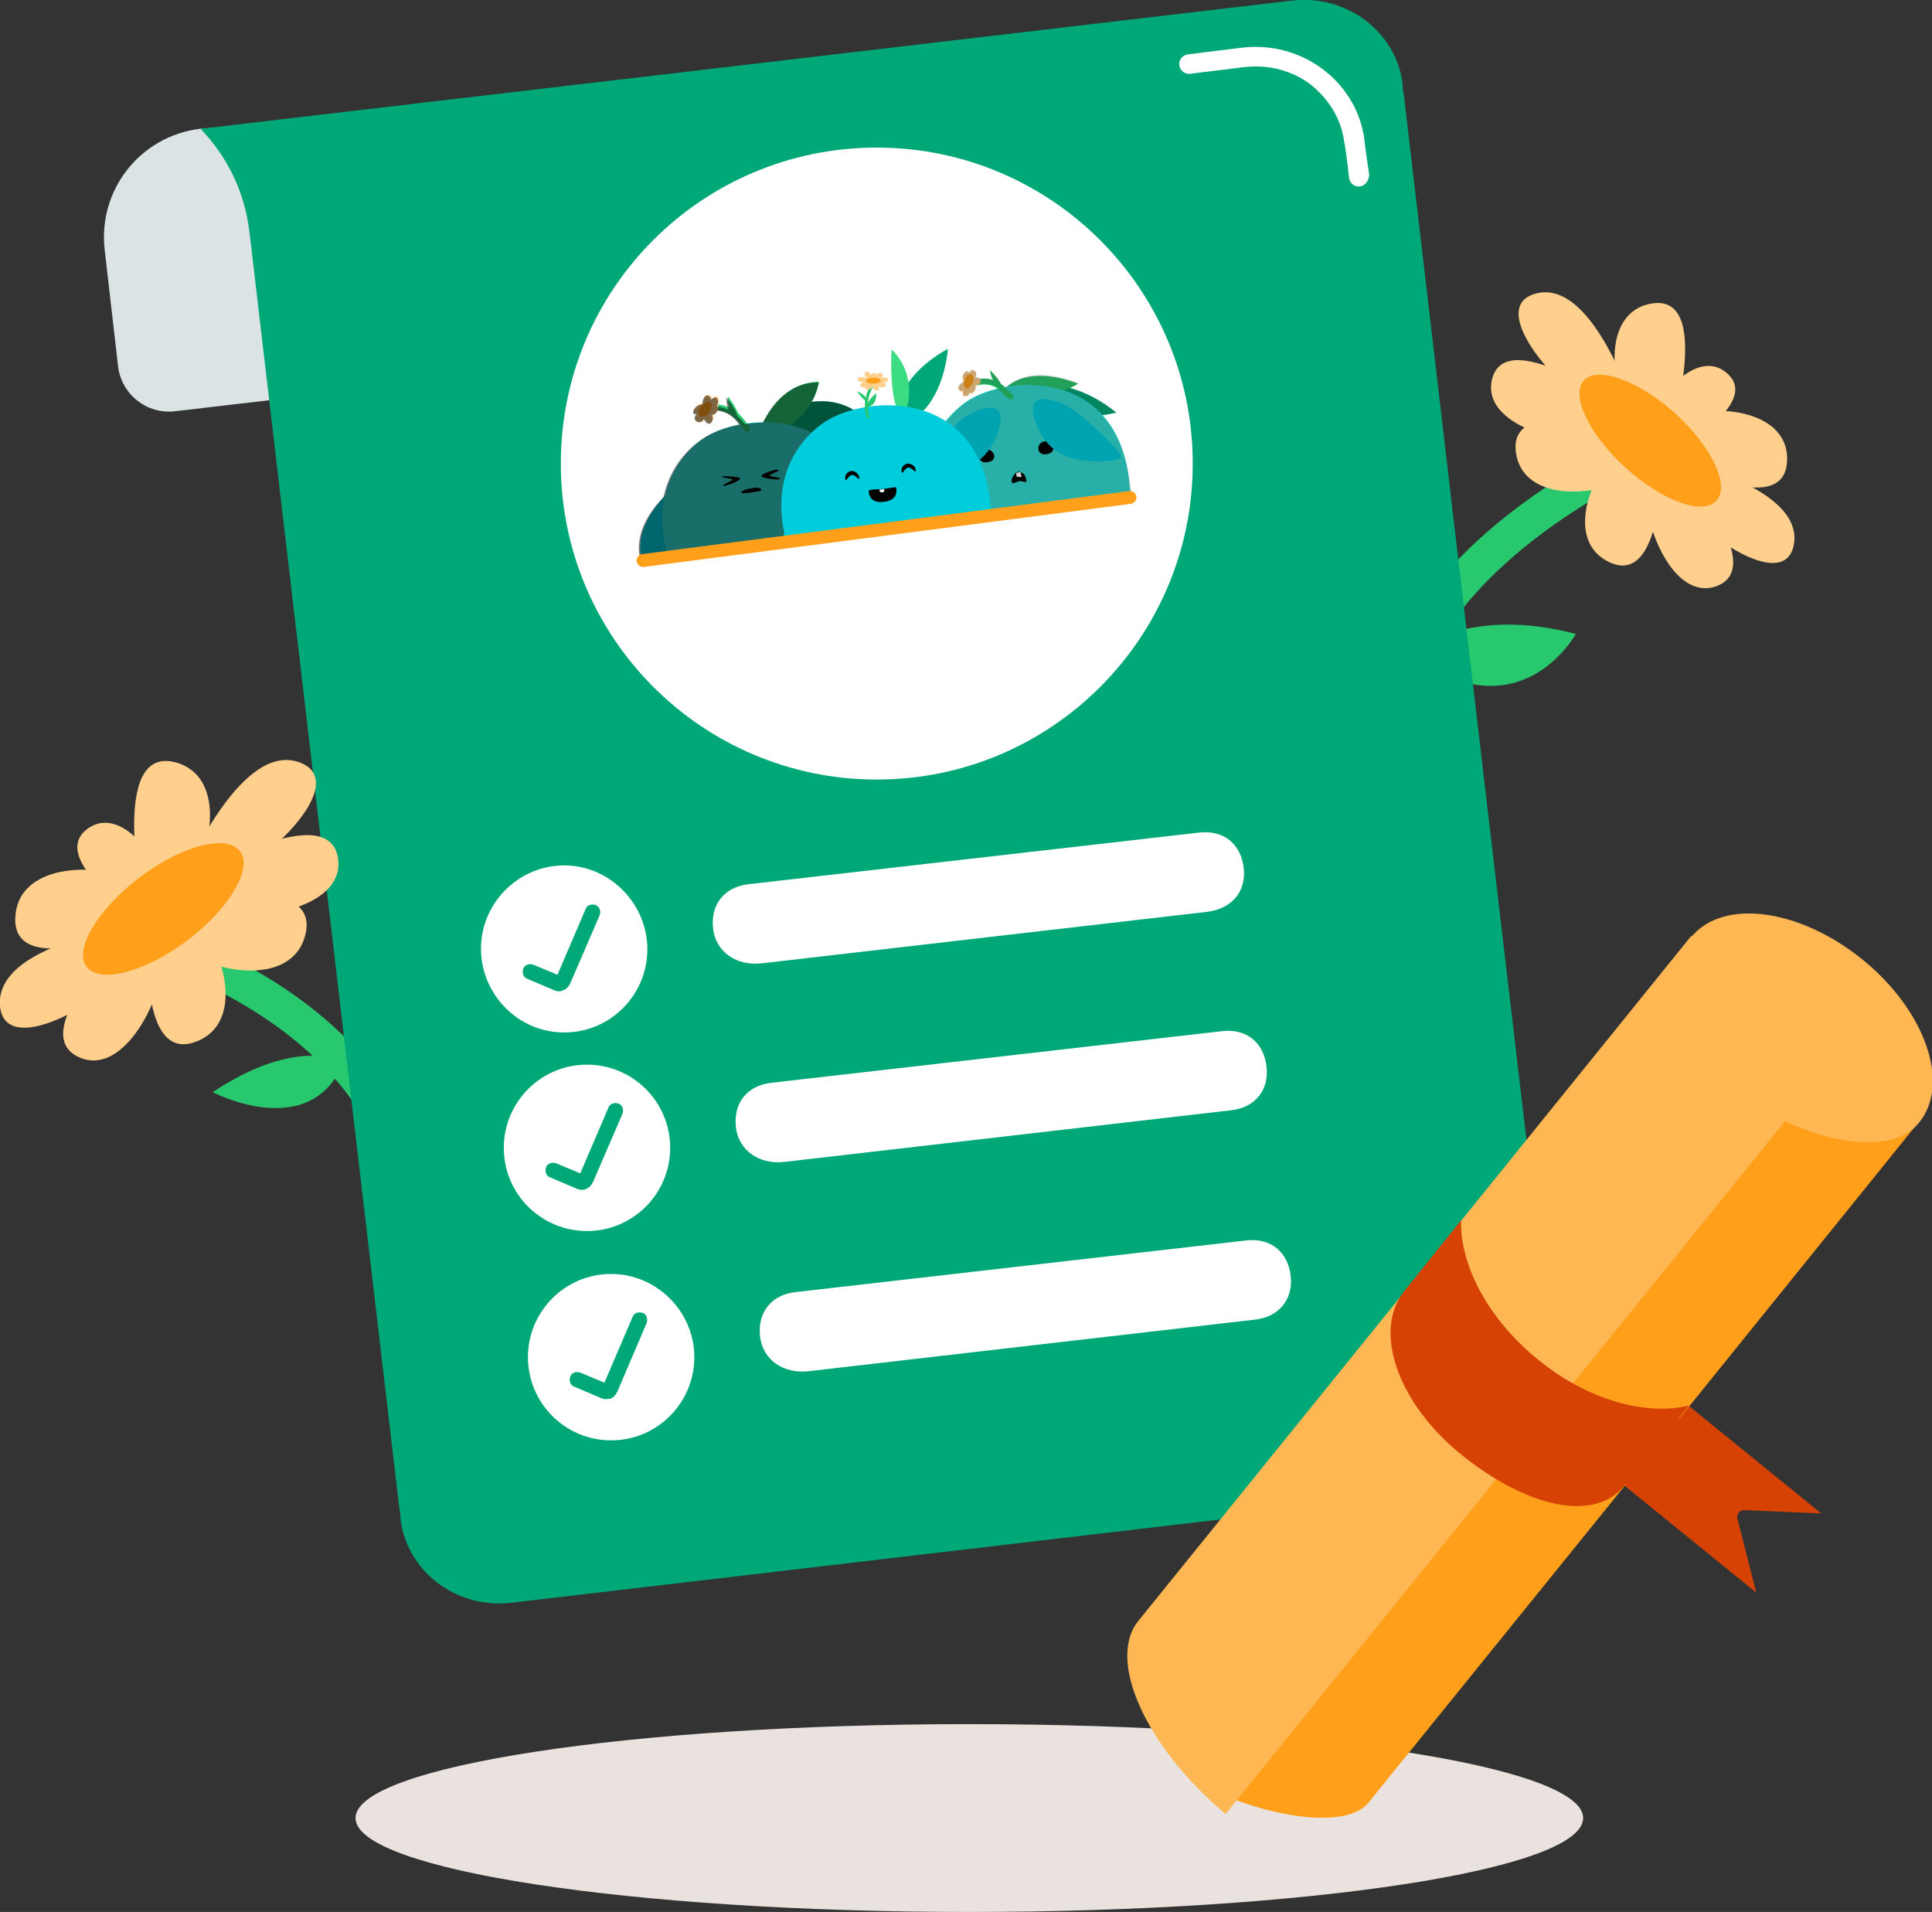 <?xml version="1.0" encoding="utf-8"?>
<!-- Generator: Adobe Illustrator 25.1.0, SVG Export Plug-In . SVG Version: 6.00 Build 0)  -->
<svg version="1.1" id="Layer_1" xmlns="http://www.w3.org/2000/svg" xmlns:xlink="http://www.w3.org/1999/xlink" x="0px" y="0px"
	 viewBox="0 0 288 285" style="enable-background:new 0 0 288 285;" xml:space="preserve">
<rect x="0" y="0" width="288" height="285" fill="#333333" stroke="none"/>
<style type="text/css">
	.st0{fill:#E9E2DE;}
	.st1{clip-path:url(#SVGID_2_);}
	.st2{fill:#28C86E;}
	.st3{fill:#FFCF8D;}
	.st4{fill:#FF9F1A;}
	.st5{fill:#DCE3E5;}
	.st6{fill:#00A878;}
	.st7{fill:#FFFFFF;}
	.st8{fill:#D64204;}
	.st9{fill:#FFB753;}
	.st10{fill:#00CDDC;}
	.st11{fill:#32DCD2;}
	.st12{fill:none;stroke:#28C86E;stroke-width:0.874;stroke-linecap:round;stroke-miterlimit:10;}
	.st13{opacity:0.5;enable-background:new    ;}
	.st14{fill:none;stroke:#28C86E;stroke-width:0.891;stroke-linecap:round;stroke-miterlimit:10;}
	.st15{opacity:0.2;enable-background:new    ;}
	.st16{fill:#3CDC82;}
	.st17{fill:none;stroke:#28C86E;stroke-width:0.44;stroke-linecap:round;stroke-miterlimit:10;}
</style>
<g>
	<path class="st0" d="M144.5,285c50.5,0,91.5-6.3,91.5-14s-41-14-91.5-14S53,263.3,53,271S94,285,144.5,285z"/>
	<g>
		<defs>
			<rect id="SVGID_1_" width="288" height="271"/>
		</defs>
		<clipPath id="SVGID_2_">
			<use xlink:href="#SVGID_1_"  style="overflow:visible;"/>
		</clipPath>
		<g class="st1">
			<path class="st2" d="M234.9,94.5c0,0-8.3,15.2-24.9,3C210,97.5,218.4,90.1,234.9,94.5z"/>
			<path class="st2" d="M206.6,119.9c-1.2,0-2.3-0.8-2.6-2c-0.1-0.3-6.2-26.9,32.8-49.2c1.3-0.7,2.9-0.3,3.6,1
				c0.7,1.3,0.3,2.9-1,3.6c-34.9,20-30.3,43.1-30.3,43.3c0.4,1.4-0.5,2.9-1.9,3.2C207.1,119.9,206.8,119.9,206.6,119.9z"/>
			<path class="st3" d="M244.2,62.6c0,0-6.4-21.5-15.4-18.8C219.8,46.4,238.3,65.1,244.2,62.6z"/>
			<path class="st3" d="M244.1,62.3c0,0-19.6-14.7-21.7-5.7C220.3,65.7,243.3,68.8,244.1,62.3z"/>
			<path class="st3" d="M246.5,65.6c0,0-22.1-8-20.5,2C227.6,77.7,248.3,72.6,246.5,65.6z"/>
			<path class="st3" d="M248.8,65.7c0,0,7-22.5-2.9-20.4C236,47.4,242,67.8,248.8,65.7z"/>
			<path class="st3" d="M245.9,67c0,0,20.4,11.7,20.5,1.5C266.6,58.3,245.4,59.8,245.9,67z"/>
			<path class="st3" d="M246.2,69.2c0,0,17.2-8.5,11.2-13.6C251.4,50.4,241.6,66,246.2,69.2z"/>
			<path class="st3" d="M247.1,67.8c0,0,22,4.2,20.3,13.4C265.7,90.4,245.3,73.8,247.1,67.8z"/>
			<path class="st3" d="M247.9,66.3c0,0,16.7,18,7.9,21.1C247,90.4,241.5,67.7,247.9,66.3z"/>
			<path class="st3" d="M247.9,64.8c0,0,0.8,23.5-8.2,18.9C230.6,79.1,241.9,61,247.9,64.8z"/>
			<path class="st4" d="M255.9,74.6c2-2.3-0.8-8.1-6.2-13c-5.5-4.9-11.6-7.1-13.6-4.9c-2,2.3,0.8,8.1,6.2,13
				C247.8,74.7,253.9,76.9,255.9,74.6z"/>
			<path class="st2" d="M31.7,162.8c0,0,14.5,7.6,19.5-4.4C51.2,158.4,44.7,154.2,31.7,162.8z"/>
			<path class="st2" d="M61.7,183.1c1.2-0.2,2.1-1.2,2.2-2.4c0-0.3,1.4-27.6-40.8-42.9c-1.4-0.5-2.9,0.2-3.4,1.6
				c-0.5,1.4,0.2,2.9,1.6,3.4c37.9,13.7,37.3,37.2,37.3,37.5c-0.1,1.5,1,2.7,2.5,2.9C61.3,183.2,61.5,183.1,61.7,183.1z"/>
			<path class="st5" d="M249.7,184l2.1,18c1,8.9-5.3,16.9-14.2,18l-1.2,0.1c-7.7,0.9-14.9-3.7-17-11.3l-3.4-28.6l25.1-3
				C245.4,176.8,249.2,179.8,249.7,184z"/>
			<path class="st5" d="M48.9,33.3l2.9,25l-25.7,3c-4.2,0.5-8-2.5-8.5-6.7l-2-17.4c-1-8.9,5.3-16.9,14.2-18l1.2-0.1
				C39.8,18.1,47.9,24.4,48.9,33.3z"/>
			<path class="st6" d="M231.6,204.4l-10.8-91.9h0l-11.5-98.1c-0.1-0.6-0.1-0.6-0.1-0.6c-0.1-0.6-0.1-0.6-0.1-1.2
				c-0.9-7.7-8.2-13.5-16.6-12.5L29.9,19.2c4.1,4.3,6.6,9.5,7.3,15.5l22.3,189.9c0.1,0.6,0.1,0.6,0.1,0.6c0.1,0.6,0.1,0.6,0.1,1.2
				c0.9,7.7,8.2,13.5,16.6,12.5l162.6-19.1C234.7,215.5,232.3,210.4,231.6,204.4z"/>
			<path class="st7" d="M84.1,153.9c6.9,0,12.4-5.6,12.4-12.4S90.9,129,84.1,129s-12.4,5.6-12.4,12.4S77.2,153.9,84.1,153.9z"/>
			<path class="st6" d="M83.8,147.7c-0.4,0.1-0.8,0.1-1.2-0.1l-4-1.7c-0.6-0.2-0.8-0.9-0.6-1.5c0.2-0.6,0.9-0.8,1.5-0.6l3.6,1.5
				l4.2-9.8c0.2-0.6,0.9-0.8,1.5-0.6c0.6,0.3,0.8,0.9,0.6,1.5L85,146.6c-0.2,0.4-0.5,0.8-1,1C83.9,147.6,83.8,147.6,83.8,147.7z"/>
			<path class="st7" d="M180.1,135.9l-66.6,7.7c-3.6,0.4-6.8-1.6-7.2-5.2c-0.4-3.6,1.7-6.2,5.3-6.6l67.2-7.7
				c3.6-0.4,6.2,1.7,6.6,5.3C185.8,132.8,183.7,135.4,180.1,135.9z"/>
			<path class="st7" d="M87.5,183.5c6.9,0,12.4-5.6,12.4-12.4c0-6.9-5.6-12.4-12.4-12.4c-6.9,0-12.4,5.6-12.4,12.4
				C75.1,178,80.7,183.5,87.5,183.5z"/>
			<path class="st6" d="M87.2,177.3c-0.4,0.1-0.8,0.1-1.2-0.1l-4-1.7c-0.6-0.2-0.8-0.9-0.6-1.5c0.2-0.6,0.9-0.8,1.5-0.6l3.6,1.5
				l4.2-9.8c0.2-0.6,0.9-0.8,1.5-0.6c0.6,0.2,0.8,0.9,0.6,1.5l-4.4,10.2c-0.2,0.4-0.5,0.8-1,1C87.3,177.3,87.3,177.3,87.2,177.3z"/>
			<path class="st7" d="M183.5,165.5l-66.6,7.7c-3.6,0.4-6.8-1.6-7.2-5.2c-0.4-3.6,1.7-6.2,5.3-6.6l67.2-7.7
				c3.6-0.4,6.2,1.7,6.6,5.3C189.2,162.5,187.1,165.1,183.5,165.5z"/>
			<path class="st7" d="M91.1,214.7c6.9,0,12.4-5.6,12.4-12.4s-5.6-12.4-12.4-12.4c-6.9,0-12.4,5.6-12.4,12.4S84.2,214.7,91.1,214.7
				z"/>
			<path class="st6" d="M90.8,208.5c-0.4,0.1-0.8,0.1-1.2-0.1l-4-1.7c-0.6-0.2-0.8-0.9-0.6-1.5c0.2-0.6,0.9-0.8,1.5-0.6l3.6,1.5
				l4.2-9.8c0.2-0.6,0.9-0.8,1.5-0.6c0.6,0.2,0.8,0.9,0.6,1.5L92,207.5c-0.2,0.4-0.5,0.8-1,1C90.9,208.5,90.9,208.5,90.8,208.5z"/>
			<path class="st7" d="M187.1,196.7l-66.6,7.7c-3.6,0.4-6.8-1.6-7.2-5.2c-0.4-3.6,1.7-6.2,5.3-6.6l67.2-7.7
				c3.6-0.4,6.2,1.7,6.6,5.3C192.8,193.6,190.7,196.3,187.1,196.7z"/>
			<path class="st7" d="M130.7,116.2c26,0,47.1-21.1,47.1-47.1c0-26-21.1-47.1-47.1-47.1S83.6,43,83.6,69.1
				C83.6,95.1,104.7,116.2,130.7,116.2z"/>
			<path class="st7" d="M202.7,27.8c-0.8,0.1-1.5-0.5-1.6-1.3c-0.3-2.7-0.6-5-0.7-5.2c-0.4-3.4-2.2-6.4-4.9-8.6
				c-2.8-2.2-6.4-3.1-10-2.7c0,0,0,0,0,0l-8.1,1h0c-0.8,0.1-1.5-0.5-1.6-1.3c-0.1-0.8,0.5-1.5,1.3-1.6l8.1-1c0,0,0,0,0,0
				c4.4-0.5,8.7,0.7,12.1,3.3c3.4,2.6,5.6,6.4,6.1,10.5c0,0.2,0.3,2.5,0.7,5.1C204.1,26.9,203.5,27.7,202.7,27.8
				C202.7,27.8,202.7,27.8,202.7,27.8z"/>
			<path class="st3" d="M26.6,132.3c0,0,8.9-22.3,18.2-18.6C54.1,117.4,32.6,135.5,26.6,132.3z"/>
			<path class="st3" d="M26.7,132c0,0,22.3-13.8,23.7-4C51.8,137.9,26.9,139,26.7,132z"/>
			<path class="st3" d="M23.8,135.3c0,0,24.4-6.4,21.7,4.1C42.8,150,21.3,142.5,23.8,135.3z"/>
			<path class="st3" d="M21.4,135.2c0,0-5.4-24.6,5-21.5C36.8,116.9,28.5,138.1,21.4,135.2z"/>
			<path class="st3" d="M24.3,136.8c0,0-22.9,10.5-22-0.3C3.1,125.6,25.6,129.2,24.3,136.8z"/>
			<path class="st3" d="M23.8,139.1c0,0-17.5-10.7-10.7-15.6C20,118.6,29,136.2,23.8,139.1z"/>
			<path class="st3" d="M22.9,137.6c0,0-23.8,2.4-22.9,12.4C1,159.9,24.3,144.2,22.9,137.6z"/>
			<path class="st3" d="M22.2,135.9c0,0-19.4,17.7-10.4,21.7C20.9,161.7,28.9,138,22.2,135.9z"/>
			<path class="st3" d="M22.4,134.3c0,0-3,25,7,20.9C39.5,151.1,29.2,130.8,22.4,134.3z"/>
			<path class="st4" d="M27.9,140.2c6.3-4.8,9.8-10.7,7.9-13.3c-2-2.6-8.7-0.9-15,3.9c-6.3,4.8-9.8,10.7-7.9,13.3
				C14.9,146.7,21.6,144.9,27.9,140.2z"/>
			<path class="st8" d="M241.6,221l20.2,16.4l-2.8-11c-0.2-0.7,0.4-1.4,1.1-1.3l11.4,0.5l-20.2-16.4L241.6,221z"/>
			<path class="st4" d="M183.9,268.2c7.9,3,17.2,4.1,20.1,0.5l38.5-47.6c-4.3,1.1-12.3-1.1-17.6-3.5L183.9,268.2z"/>
			<path class="st4" d="M230.4,210.3c7.2,3.1,16.9,4.9,20.3,0.7l35.2-43.6c-7.3,1.5-17-3.5-27.1-11.4l-5.9,7.3
				c2.5,3.4,3.2,4.8,7,7.9l0.2,0.2c0.6,0.5,0.6,1.3,0.2,1.9L230.4,210.3z"/>
			<path class="st9" d="M249.8,163.1l2.6-3.2c0.4-0.6,1.3-0.6,1.9-0.2l0.2,0.2c12.3,10,26.8,13.4,31.6,7.4
				c4.7-5.8,0.9-16.7-8.5-24.3c-9.4-7.6-20.8-9.1-25.5-3.3l-5,6.1C244,149.6,245.4,156.2,249.8,163.1z"/>
			<path class="st9" d="M226.2,206.4c1.7,1.4,3.5,2.6,5.3,3.5l36.4-45c-9.8-8.2-15.6-18-15.7-25.5l-34.5,42.7
				C213,188,216.8,198.8,226.2,206.4z"/>
			<path class="st9" d="M182.7,270.4l43.4-53.7c-1.8-1-3.6-2.2-5.3-3.5c-7.4-6-11.6-14.1-11.4-20.7l-39.7,49.1
				C164.9,247.5,170.9,260.5,182.7,270.4z"/>
			<path class="st8" d="M217.8,216.8c9.4,7.6,19.7,10.4,24.4,4.6l9.6-11.9c-6.4,1.6-15.2-0.8-22.6-6.9c-7.4-6-11.6-14.1-11.4-20.7
				l-8.5,10.6C204.6,198.4,208.4,209.2,217.8,216.8z"/>
			<path class="st10" d="M125.6,79.3l6.7-0.9c0-5-5.1-8.6-7.7-10C125.3,71,125.6,77.5,125.6,79.3z"/>
			<path class="st10" d="M102.3,82.3c-0.2-2.1-0.8-8-0.6-10.6c-2.5,1.8-7.2,6.3-6.1,11.4L102.3,82.3z"/>
			<path class="st6" d="M128.9,62.3c0,0-8.6,6.7-15.5,1.1C113.4,63.4,121.9,56.1,128.9,62.3z"/>
			<path class="st2" d="M122.1,56.9c0,0-0.8,6.8-9.3,8.5C112.8,65.5,115,57,122.1,56.9z"/>
			<path class="st11" d="M99.5,82.7l29.2-3.8c0-0.4,0-0.8-0.1-1.3c-1.3-17.1-17.5-16.2-23.5-12.4c-3.1,2-7.7,7.1-6,15.9
				C99.3,81.6,99.4,82.1,99.5,82.7z"/>
			<path class="st2" d="M108.5,59.1c0,0-0.3,2,1.6,3.2C110.1,62.4,110.4,61.5,108.5,59.1z"/>
			<path class="st12" d="M111.4,63.9c-0.9-1-2.1-3.8-6.4-3.1"/>
			<path class="st3" d="M105.1,60.7c0,0,1.6-2.5,2-1.3C107.5,60.6,105.3,61.6,105.1,60.7z"/>
			<path class="st3" d="M104.8,61.2c0,0,2.4-1.8,2.3-0.4C107.1,62.2,104.7,62.2,104.8,61.2z"/>
			<path class="st3" d="M104.8,61.4c0,0-0.2-3,0.9-2.5C106.8,59.3,105.6,61.7,104.8,61.4z"/>
			<path class="st3" d="M106.2,61.3c0,0-3.2,1.2-2.7-0.3C104.1,59.5,106.6,60.3,106.2,61.3z"/>
			<path class="st3" d="M105,61c0,0-2.1,1-1.1,1.8C104.9,63.5,105.7,61.4,105,61z"/>
			<path class="st3" d="M104.4,61.2c0,0,1.1,2.8,1.8,1.5C106.9,61.5,104.8,60.3,104.4,61.2z"/>
			<path class="st4" d="M105.7,61.5c0.4-0.5,0.5-1.2,0.2-1.5c-0.3-0.3-1,0-1.4,0.5c-0.4,0.5-0.5,1.2-0.2,1.5
				C104.6,62.3,105.3,62.1,105.7,61.5z"/>
			<path d="M110.2,71.2c0.8,0.3-2.3,1.4-2.4,1.2c-0.1-0.2,1.5-0.8,1.4-0.9c-0.1-0.2-1.6-0.3-1.6-0.4C107.6,70.9,109.4,71,110.2,71.2
				z"/>
			<path d="M113.6,70.8c-0.7,0.5,2.6,0.8,2.7,0.6c0.1-0.2-1.6-0.4-1.6-0.5c0.1-0.2,1.5-0.7,1.4-0.8
				C116.1,69.8,114.3,70.3,113.6,70.8z"/>
			<path d="M113.5,73c0,0.2-0.7,0.3-1.5,0.4c-0.8,0.1-1.5,0.2-1.5,0c0-0.2,0.6-0.5,1.5-0.6C112.7,72.6,113.4,72.7,113.5,73z"/>
			<path class="st13" d="M126.3,69.5c-1.1-1.8-2.4-3.2-3.9-4.2c3.7-0.8,6.5-3,6.5-3c-2.6-2.3-5.4-2.7-7.9-2.4c0.9-1.6,1-2.9,1-2.9
				c-4.5,0-7,3.5-8.3,6c-0.9,0-1.8,0.1-2.7,0.2c0,0,0,0,0,0c-0.3-0.4-0.6-0.8-1.1-1.2c-0.1-0.5-0.5-1.3-1.6-2.7c0,0-0.1,0.9,0.3,1.8
				c-0.5-0.2-1-0.4-1.7-0.5c0-0.1-0.1-0.1-0.1-0.1c0.2-0.3,0.3-0.6,0.2-0.9c-0.2-0.5-0.6-0.4-1,0c0-0.3-0.2-0.5-0.4-0.6
				c-0.6-0.2-0.9,0.6-0.9,1.3c-0.5,0-1,0.3-1.3,0.8c-0.2,0.5,0,0.7,0.4,0.7c-0.3,0.3-0.4,0.7,0,1c0.4,0.3,0.9,0.1,1.1-0.3
				c0.4,0.6,0.8,1,1.2,0.4c0.2-0.3,0.2-0.7,0-1c0.4-0.1,0.7-0.3,0.8-0.7c1.8,0.2,2.7,1.3,3.3,2.1c-2.1,0.4-3.9,1.1-5.3,2
				c-2.2,1.4-5,4.2-6,8.8c-2.2,2.3-4.3,5.5-3.5,9.2l3.9-0.5l2.7-0.4l23.4-3l3.1-0.4l3.6-0.5C132.4,74.3,129,71.2,126.3,69.5z"/>
			<path class="st6" d="M166.4,61.5c0,0-9.6,2.7-16.2-3.5C150.2,58,158,54.7,166.4,61.5z"/>
			<path class="st2" d="M160.7,57.2c0,0-3.1,2.4-12,2C148.8,59.2,151.4,53.7,160.7,57.2z"/>
			<path class="st11" d="M138.5,77.6l30-3.9c0-0.3,0-0.7-0.1-1.1c-1.3-17.7-18-16.8-24.1-12.9c-3.2,2.1-7.9,7.3-6.1,16.4
				C138.3,76.6,138.4,77.1,138.5,77.6z"/>
			<path d="M148.2,67.9c0.1,0.6-0.4,0.9-1,1c-0.6,0.1-1.1-0.1-1.2-0.7c-0.1-0.6,0.3-1.1,0.9-1.2C147.5,66.9,148.1,67.3,148.2,67.9z"
				/>
			<path d="M157,66.7c0.1,0.6-0.4,0.9-1,1c-0.6,0.1-1.1-0.1-1.2-0.7c-0.1-0.6,0.3-1.1,0.9-1.2C156.4,65.7,156.9,66.1,157,66.7z"/>
			<path class="st10" d="M161.1,61.9c1.9,1.6,5.9,5.3,6,6.1c0.2,0.8-5.8,1.4-9-0.4c-1.7-0.9-3.1-2.6-3.9-5.2c-0.9-3.1,1-3.2,2.8-2.7
				C158.5,60.1,159.9,60.9,161.1,61.9z"/>
			<path class="st2" d="M147.6,55.2c0,0,0,1.8,1.8,2.7C149.4,57.9,149.5,57.1,147.6,55.2z"/>
			<path class="st14" d="M150.6,59.1c-0.9-0.7-2.2-3.1-5.7-1.9"/>
			<path class="st3" d="M144.1,57c0,0-1.2,2.3-0.2,2.1C145,59,144.8,56.8,144.1,57z"/>
			<path class="st3" d="M144.4,56.6c0,0-0.4,2.6,0.6,2C146,58,145.1,56.1,144.4,56.6z"/>
			<path class="st3" d="M144.5,56.5c0,0-2.3,1-1.5,1.7C143.7,59,145.1,57,144.5,56.5z"/>
			<path class="st3" d="M145,57.6c0,0-0.3-3.1-1.2-2C142.8,56.6,144.4,58.4,145,57.6z"/>
			<path class="st3" d="M144.3,56.9c0,0,0-2.1,0.9-1.6C146.1,55.7,144.9,57.2,144.3,56.9z"/>
			<path class="st3" d="M144.3,56.3c0,0,2.5-0.2,1.8,0.8C145.4,58.1,143.7,56.9,144.3,56.3z"/>
			<path class="st4" d="M145,57.1c0.2-0.6,0.1-1.1-0.2-1.3c-0.3-0.1-0.8,0.2-1,0.8c-0.2,0.6-0.1,1.1,0.2,1.3
				C144.3,58,144.7,57.7,145,57.1z"/>
			<path class="st10" d="M146,61.1c-1.6,0.5-3,1.5-4.1,2.9c-1.6,2.1-3.5,5.9-3.5,6.5c-0.1,0.9,8.7,0.9,10.6-6.9
				C149.7,60.5,147.8,60.5,146,61.1z"/>
			<path d="M153,71.6c0.1,0.5-0.5,0.1-1,0.1c-0.5,0.1-1.1,0.6-1.2,0.1c-0.1-0.5,0.5-1.4,1-1.5C152.3,70.4,152.8,70.5,153,71.6z"/>
			<path class="st7" d="M152.1,71.1l-0.3,0c-0.1,0-0.3-0.1-0.3-0.2l0-0.4c0.1-0.1,0.5-0.1,0.7-0.1l0,0.4
				C152.4,71,152.3,71.1,152.1,71.1z"/>
			<path class="st15" d="M164.3,61.9c1.3-0.2,2.1-0.4,2.1-0.4c-2.4-2-4.8-3.1-6.9-3.7c0.9-0.4,1.3-0.7,1.3-0.7
				c-6.1-2.3-9.3-0.8-10.8,0.6c-0.1,0-0.1,0-0.2,0c-0.2-0.1-0.3-0.3-0.5-0.4c-0.2-0.4-0.6-1.1-1.7-2.1c0,0,0,0.8,0.5,1.5
				c-0.5-0.2-1.2-0.3-1.9-0.2c-0.1-0.2-0.4-0.3-0.8-0.3c0.2-0.4,0.2-0.8-0.2-1c-0.4-0.2-0.6,0-0.7,0.4c-0.2-0.3-0.4-0.4-0.7-0.1
				c-0.4,0.4-0.3,0.9-0.1,1.3c-0.5,0.3-1.1,0.8-0.7,1.3c0.2,0.2,0.4,0.2,0.6,0.1c-0.1,0.5-0.1,0.9,0.4,0.8c0.3,0,0.5-0.2,0.6-0.5
				c0.1,0.1,0.2,0.1,0.4,0c0.4-0.3,0.5-0.7,0.4-1.1c0.2,0,0.3-0.1,0.5-0.1c1.4-0.3,2.4,0.1,3.1,0.6c-1.8,0.4-3.4,1.1-4.6,1.8
				c-3.2,2.1-7.9,7.3-6.1,16.4c0.1,0.4,0.2,0.9,0.3,1.4l30-3.9c0-0.3,0-0.7-0.1-1.1C168,67.8,166.5,64.3,164.3,61.9z"/>
			<path class="st6" d="M141.3,52c0,0-0.6,10-7.7,11.5C133.5,63.5,132.4,56.9,141.3,52z"/>
			<path class="st16" d="M132.9,52.1c0,0,4.4,3.6,1.8,10.3C134.6,62.3,132.5,61.3,132.9,52.1z"/>
			<path class="st10" d="M117,80.4l30.7-4c0-0.2,0-0.4,0-0.6c-1.4-17.9-18.3-17-24.6-13c-3.3,2.1-8.1,7.4-6.2,16.6
				C116.8,79.7,116.9,80.1,117,80.4z"/>
			<path d="M128.1,71.2c0.1,0.6-0.5-0.4-1.1-0.4c-0.6,0.1-0.9,1.2-1,0.6s0.3-1.1,0.9-1.2C127.5,70.2,128,70.6,128.1,71.2z"/>
			<path d="M136.5,70.1c0.1,0.6-0.5-0.4-1.1-0.4c-0.6,0.1-0.9,1.2-1,0.6c-0.1-0.6,0.3-1.1,0.9-1.2C135.9,69.1,136.5,69.5,136.5,70.1
				z"/>
			<path d="M133.6,72.7c0,0.3,0.4,1.8-1.8,2.1c-2.2,0.3-2.3-1.3-2.3-1.6c0-0.3,0.9-0.2,2-0.3C132.7,72.8,133.5,72.5,133.6,72.7z"/>
			<path class="st7" d="M131.5,73.4c-0.2,0-0.4-0.1-0.4-0.3l0-0.1l0.7-0.1l0,0.1C131.9,73.2,131.7,73.4,131.5,73.4z"/>
			<path class="st2" d="M127.8,58.4c0,0,1.2,0.2,1.5,1.5C129.3,59.9,128.9,59.9,127.8,58.4z"/>
			<path class="st2" d="M130.6,58.6c0,0,0.3,1.9-1.5,2.1C129.1,60.8,129.1,59.9,130.6,58.6z"/>
			<path class="st17" d="M129.4,62.1c-0.1-0.1-0.8-2.4,0.6-4.6"/>
			<path class="st3" d="M129.9,56.7c0,0-1.6-0.9-2-0.3C127.5,57.1,129.7,57.1,129.9,56.7z"/>
			<path class="st3" d="M129.9,56.7c0,0-2,0.2-1.6,0.9C128.6,58.2,130.2,57.1,129.9,56.7z"/>
			<path class="st3" d="M130.2,56.7c0,0-1.8,0.8-1.1,1.3C129.8,58.5,130.7,57,130.2,56.7z"/>
			<path class="st3" d="M130.3,56.6c0,0-0.8-1.7-1.3-1.1C128.5,56.2,130,57.1,130.3,56.6z"/>
			<path class="st3" d="M130.2,56.8c0,0,1.9-0.4,1.3-1.1C131,55.2,129.8,56.4,130.2,56.8z"/>
			<path class="st3" d="M130.4,57c0,0,0.5-1.5-0.1-1.4C129.6,55.5,129.9,57,130.4,57z"/>
			<path class="st3" d="M130.4,56.8c0,0,1.6-1,2-0.3C132.7,57.1,130.6,57.3,130.4,56.8z"/>
			<path class="st3" d="M130.3,56.7c0,0,2,0.1,1.7,0.8C131.6,58.2,130,57.1,130.3,56.7z"/>
			<path class="st3" d="M130.2,56.6c0,0,1.4,1.4,0.6,1.6C130,58.4,129.7,56.7,130.2,56.6z"/>
			<path class="st4" d="M130.2,57.2c0.6,0,1.1-0.2,1.1-0.5c0-0.2-0.5-0.4-1.1-0.4c-0.6,0-1.1,0.2-1.1,0.5
				C129.1,57,129.6,57.2,130.2,57.2z"/>
			<path class="st4" d="M168.6,75.1L96,84.5c-0.5,0.1-1-0.3-1.1-0.8c-0.1-0.5,0.3-1,0.8-1.1l72.6-9.4c0.5-0.1,1,0.3,1.1,0.8
				C169.5,74.5,169.1,75,168.6,75.1z"/>
		</g>
	</g>
</g>
</svg>
